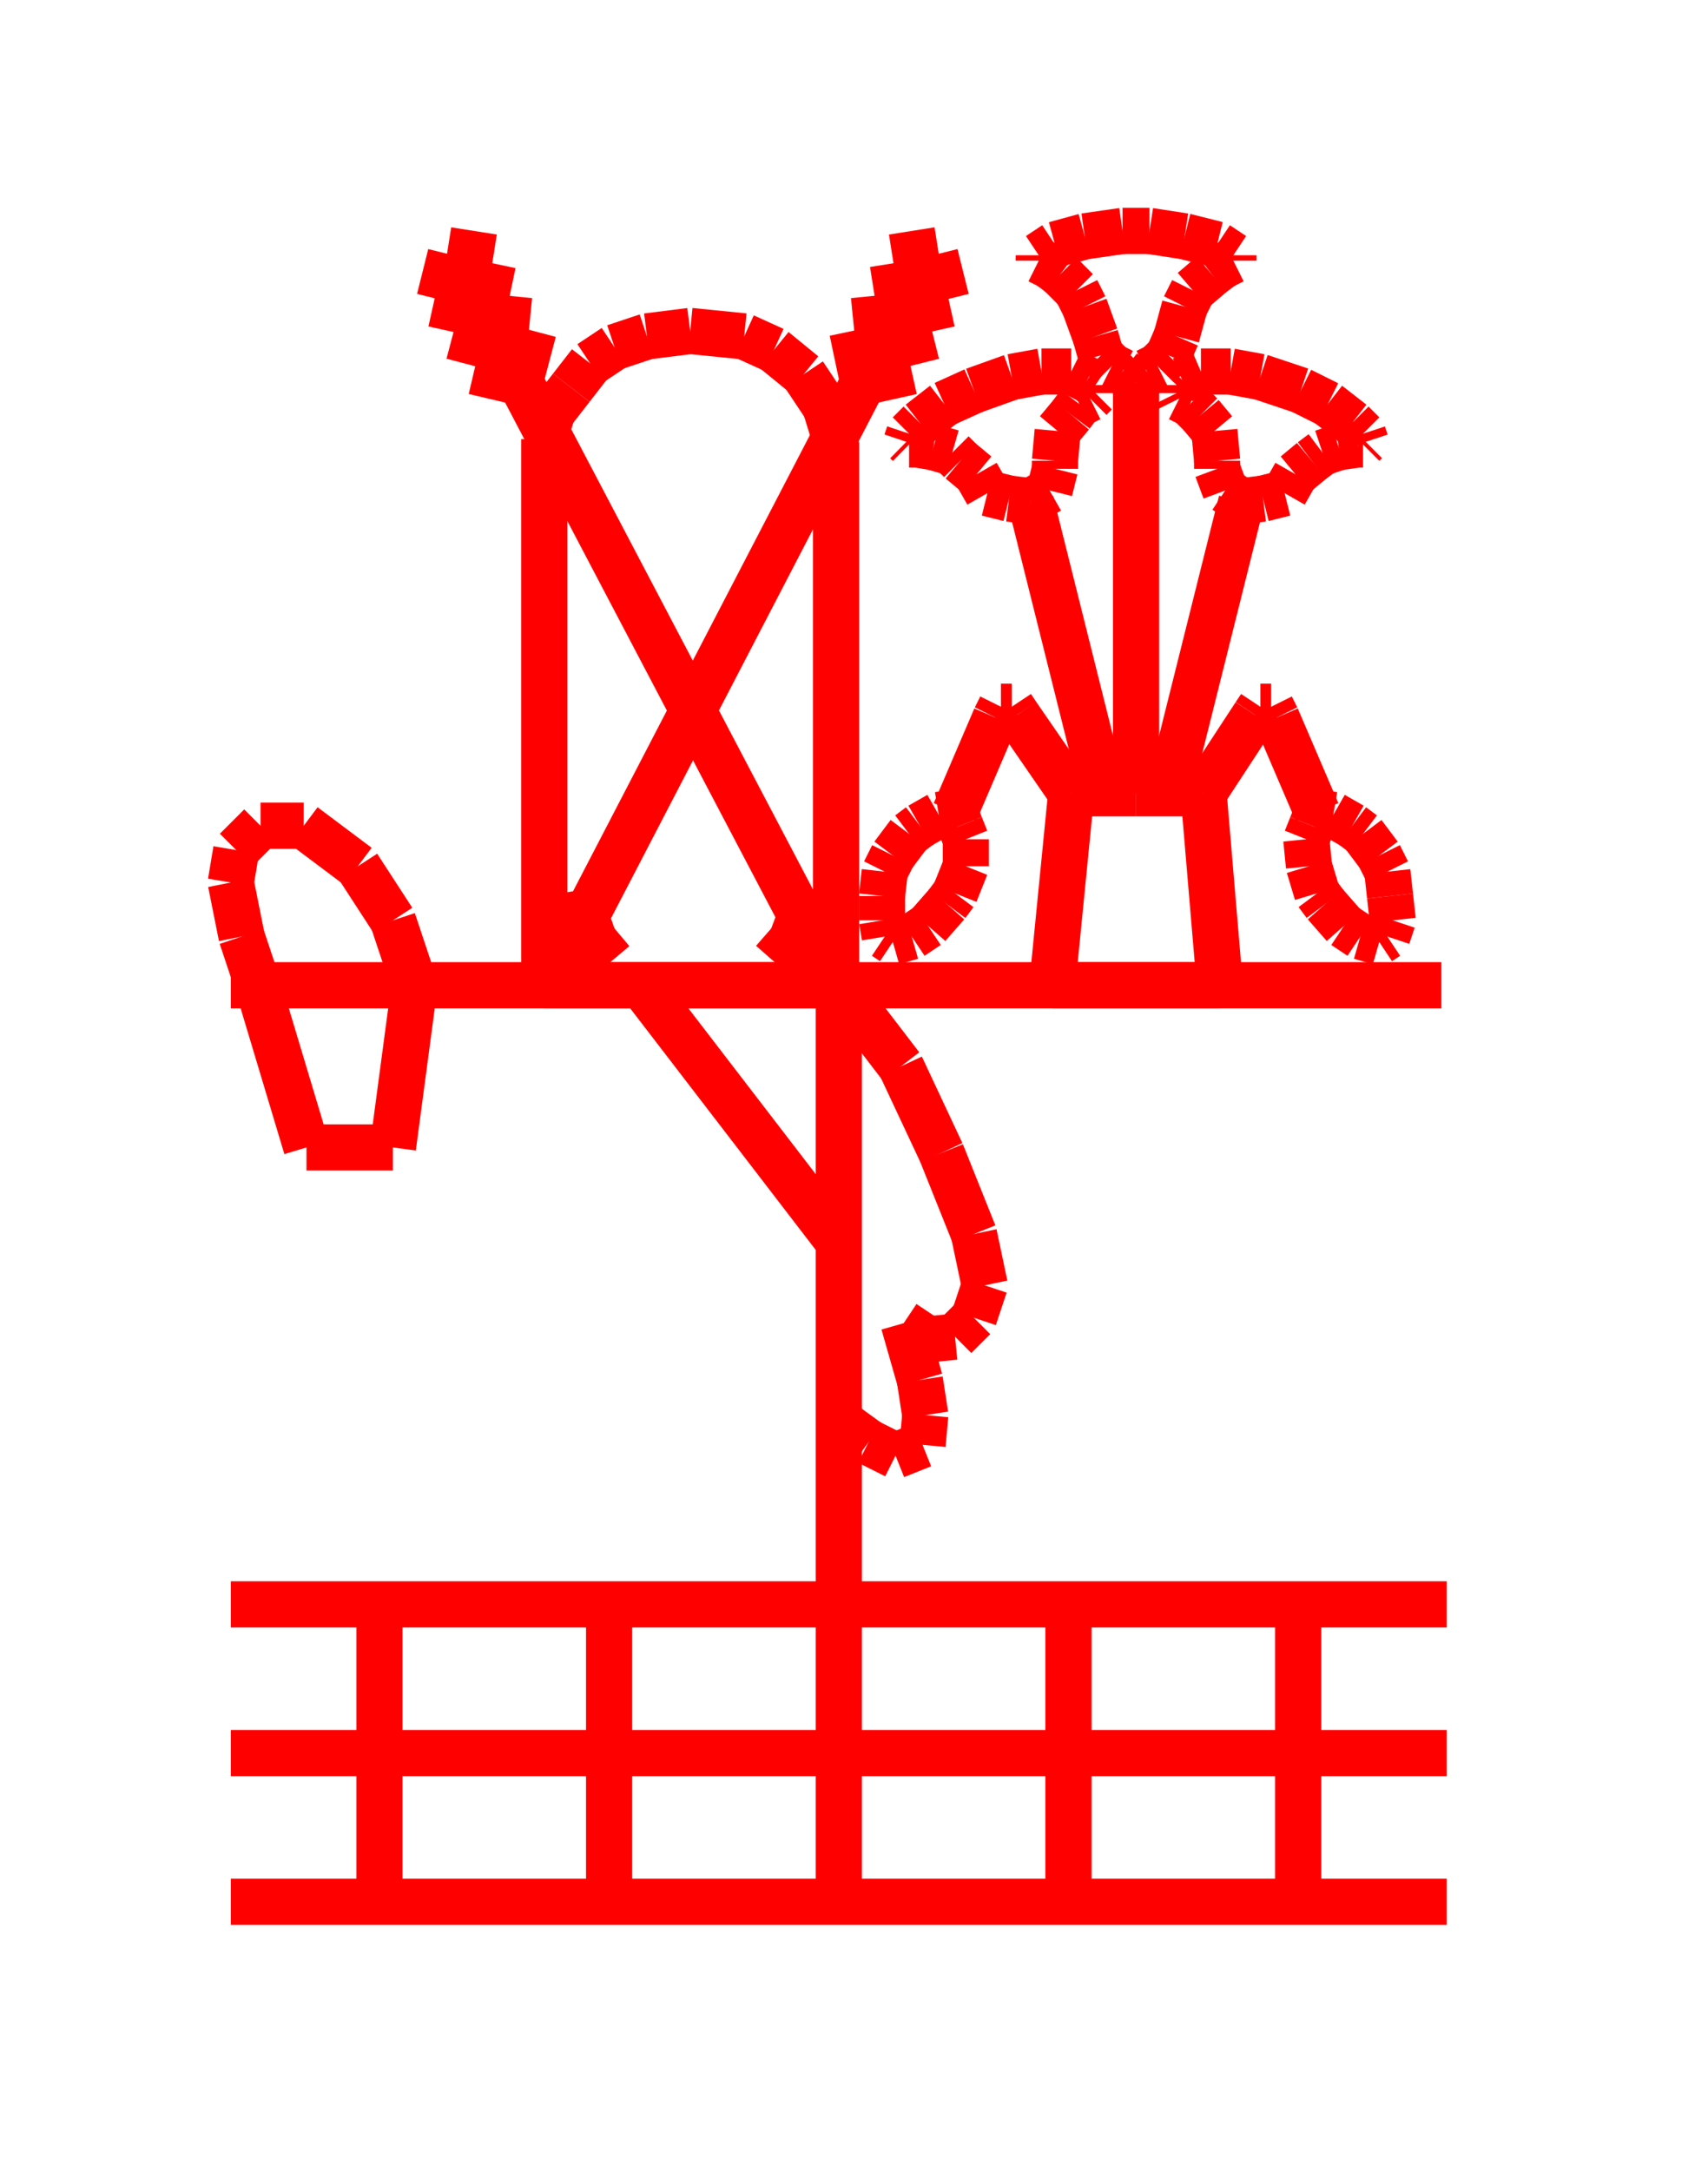 <!DOCTYPE svg PUBLIC "-//W3C//DTD SVG 1.1//EN" "http://www.w3.org/Graphics/SVG/1.1/DTD/svg11.dtd">
<svg width="37" height="47" xmlns="http://www.w3.org/2000/svg">
 <!-- Gardiner/Zz376515 at (0,.53658536585365854) in red, scale=.0585365853658536588, mirror=0 -->
 <line x1="5" y1="34.737" x2="31.341" y2="34.737" style="stroke:red;stroke-width:1" />
 <line x1="31.341" y1="37.956" x2="5" y2="37.956" style="stroke:red;stroke-width:1" />
 <line x1="5" y1="41.176" x2="31.341" y2="41.176" style="stroke:red;stroke-width:1" />
 <line x1="8.22" y1="34.737" x2="8.22" y2="41.176" style="stroke:red;stroke-width:1" />
 <line x1="13.195" y1="34.737" x2="13.195" y2="41.176" style="stroke:red;stroke-width:1" />
 <line x1="18.171" y1="34.737" x2="18.171" y2="41.176" style="stroke:red;stroke-width:1" />
 <line x1="23.146" y1="34.737" x2="23.146" y2="41.176" style="stroke:red;stroke-width:1" />
 <line x1="28.122" y1="34.737" x2="28.122" y2="41.176" style="stroke:red;stroke-width:1" />
 <line x1="31.224" y1="21.332" x2="5" y2="21.332" style="stroke:red;stroke-width:1" />
 <line x1="8.98" y1="21.332" x2="8.512" y2="19.927" style="stroke:red;stroke-width:1" />
 <line x1="8.512" y1="19.927" x2="7.751" y2="18.756" style="stroke:red;stroke-width:1" />
 <line x1="7.751" y1="18.756" x2="6.58" y2="17.878" style="stroke:red;stroke-width:1" />
 <line x1="6.58" y1="17.878" x2="5.644" y2="17.878" style="stroke:red;stroke-width:1" />
 <line x1="5.644" y1="17.878" x2="5.117" y2="18.405" style="stroke:red;stroke-width:1" />
 <line x1="5.117" y1="18.405" x2="5" y2="19.107" style="stroke:red;stroke-width:1" />
 <line x1="5" y1="19.107" x2="5.234" y2="20.278" style="stroke:red;stroke-width:1" />
 <line x1="5.234" y1="20.278" x2="5.585" y2="21.332" style="stroke:red;stroke-width:1" />
 <line x1="5.585" y1="21.332" x2="6.639" y2="24.844" style="stroke:red;stroke-width:1" />
 <line x1="6.639" y1="24.844" x2="8.512" y2="24.844" style="stroke:red;stroke-width:1" />
 <line x1="8.512" y1="24.844" x2="8.98" y2="21.332" style="stroke:red;stroke-width:1" />
 <line x1="18.171" y1="21.332" x2="18.171" y2="34.737" style="stroke:red;stroke-width:1" />
 <line x1="13.898" y1="21.332" x2="18.171" y2="26.893" style="stroke:red;stroke-width:1" />
 <line x1="18.171" y1="21.332" x2="19.517" y2="23.088" style="stroke:red;stroke-width:1" />
 <line x1="19.517" y1="23.088" x2="20.395" y2="24.961" style="stroke:red;stroke-width:1" />
 <line x1="20.395" y1="24.961" x2="21.098" y2="26.717" style="stroke:red;stroke-width:1" />
 <line x1="21.098" y1="26.717" x2="21.332" y2="27.829" style="stroke:red;stroke-width:1" />
 <line x1="21.332" y1="27.829" x2="21.098" y2="28.532" style="stroke:red;stroke-width:1" />
 <line x1="21.098" y1="28.532" x2="20.688" y2="28.941" style="stroke:red;stroke-width:1" />
 <line x1="20.688" y1="28.941" x2="20.102" y2="29" style="stroke:red;stroke-width:1" />
 <line x1="20.102" y1="29" x2="19.576" y2="28.649" style="stroke:red;stroke-width:1" />
 <line x1="19.576" y1="28.649" x2="19.927" y2="29.878" style="stroke:red;stroke-width:1" />
 <line x1="19.927" y1="29.878" x2="20.044" y2="30.639" style="stroke:red;stroke-width:1" />
 <line x1="20.044" y1="30.639" x2="19.985" y2="31.283" style="stroke:red;stroke-width:1" />
 <line x1="19.985" y1="31.283" x2="19.4" y2="31.517" style="stroke:red;stroke-width:1" />
 <line x1="19.4" y1="31.517" x2="18.815" y2="31.224" style="stroke:red;stroke-width:1" />
 <line x1="18.815" y1="31.224" x2="18.171" y2="30.756" style="stroke:red;stroke-width:1" />
 <line x1="20.161" y1="5.468" x2="12.376" y2="20.454" style="stroke:red;stroke-width:1" />
 <line x1="11.79" y1="21.332" x2="12.141" y2="19.341" style="stroke:red;stroke-width:1" />
 <line x1="12.141" y1="19.341" x2="12.317" y2="20.454" style="stroke:red;stroke-width:1" />
 <line x1="12.317" y1="20.454" x2="13.312" y2="20.102" style="stroke:red;stroke-width:1" />
 <line x1="13.312" y1="20.102" x2="11.849" y2="21.332" style="stroke:red;stroke-width:1" />
 <line x1="20.863" y1="5.878" x2="19.927" y2="6.112" style="stroke:red;stroke-width:1" />
 <line x1="19.927" y1="6.112" x2="19.751" y2="5" style="stroke:red;stroke-width:1" />
 <line x1="20.571" y1="6.58" x2="19.517" y2="6.815" style="stroke:red;stroke-width:1" />
 <line x1="19.517" y1="6.815" x2="19.341" y2="5.702" style="stroke:red;stroke-width:1" />
 <line x1="20.22" y1="7.283" x2="19.049" y2="7.576" style="stroke:red;stroke-width:1" />
 <line x1="19.049" y1="7.576" x2="18.932" y2="6.405" style="stroke:red;stroke-width:1" />
 <line x1="19.751" y1="8.044" x2="18.698" y2="8.278" style="stroke:red;stroke-width:1" />
 <line x1="18.698" y1="8.278" x2="18.463" y2="7.166" style="stroke:red;stroke-width:1" />
 <line x1="9.8" y1="5.468" x2="17.644" y2="20.395" style="stroke:red;stroke-width:1" />
 <line x1="18.112" y1="21.332" x2="17.82" y2="19.341" style="stroke:red;stroke-width:1" />
 <line x1="17.82" y1="19.341" x2="17.644" y2="20.454" style="stroke:red;stroke-width:1" />
 <line x1="17.644" y1="20.454" x2="16.707" y2="20.102" style="stroke:red;stroke-width:1" />
 <line x1="16.707" y1="20.102" x2="18.112" y2="21.332" style="stroke:red;stroke-width:1" />
 <line x1="9.156" y1="5.878" x2="10.093" y2="6.112" style="stroke:red;stroke-width:1" />
 <line x1="10.093" y1="6.112" x2="10.268" y2="5" style="stroke:red;stroke-width:1" />
 <line x1="9.39" y1="6.58" x2="10.444" y2="6.815" style="stroke:red;stroke-width:1" />
 <line x1="10.444" y1="6.815" x2="10.678" y2="5.702" style="stroke:red;stroke-width:1" />
 <line x1="9.8" y1="7.283" x2="10.912" y2="7.576" style="stroke:red;stroke-width:1" />
 <line x1="10.912" y1="7.576" x2="11.029" y2="6.405" style="stroke:red;stroke-width:1" />
 <line x1="10.268" y1="8.044" x2="11.263" y2="8.278" style="stroke:red;stroke-width:1" />
 <line x1="11.263" y1="8.278" x2="11.556" y2="7.166" style="stroke:red;stroke-width:1" />
 <line x1="18.112" y1="21.332" x2="18.112" y2="9.566" style="stroke:red;stroke-width:1" />
 <line x1="18.112" y1="9.566" x2="17.878" y2="8.805" style="stroke:red;stroke-width:1" />
 <line x1="17.878" y1="8.805" x2="17.41" y2="8.102" style="stroke:red;stroke-width:1" />
 <line x1="17.41" y1="8.102" x2="16.766" y2="7.576" style="stroke:red;stroke-width:1" />
 <line x1="16.766" y1="7.576" x2="16.122" y2="7.283" style="stroke:red;stroke-width:1" />
 <line x1="16.122" y1="7.283" x2="14.951" y2="7.166" style="stroke:red;stroke-width:1" />
 <line x1="14.951" y1="7.166" x2="14.015" y2="7.283" style="stroke:red;stroke-width:1" />
 <line x1="14.015" y1="7.283" x2="13.312" y2="7.517" style="stroke:red;stroke-width:1" />
 <line x1="13.312" y1="7.517" x2="12.785" y2="7.868" style="stroke:red;stroke-width:1" />
 <line x1="12.785" y1="7.868" x2="12.376" y2="8.395" style="stroke:red;stroke-width:1" />
 <line x1="12.376" y1="8.395" x2="11.966" y2="8.922" style="stroke:red;stroke-width:1" />
 <line x1="11.966" y1="8.922" x2="11.79" y2="9.507" style="stroke:red;stroke-width:1" />
 <line x1="11.79" y1="9.507" x2="11.79" y2="21.332" style="stroke:red;stroke-width:1" />
 <line x1="11.79" y1="21.332" x2="18.112" y2="21.332" style="stroke:red;stroke-width:1" />
 <line x1="24.61" y1="8.278" x2="24.61" y2="17.176" style="stroke:red;stroke-width:1" />
 <line x1="24.61" y1="17.176" x2="26.073" y2="17.176" style="stroke:red;stroke-width:1" />
 <line x1="26.073" y1="17.176" x2="26.424" y2="21.332" style="stroke:red;stroke-width:1" />
 <line x1="26.424" y1="21.332" x2="22.795" y2="21.332" style="stroke:red;stroke-width:1" />
 <line x1="22.795" y1="21.332" x2="23.205" y2="17.176" style="stroke:red;stroke-width:1" />
 <line x1="23.205" y1="17.176" x2="24.61" y2="17.176" style="stroke:red;stroke-width:1" />
 <line x1="26.073" y1="17.176" x2="27.185" y2="15.478" style="stroke:red;stroke-width:1" />
 <line x1="27.185" y1="15.478" x2="27.302" y2="15.302" style="stroke:red;stroke-width:1" />
 <line x1="27.302" y1="15.302" x2="27.537" y2="15.302" style="stroke:red;stroke-width:1" />
 <line x1="27.537" y1="15.302" x2="27.654" y2="15.537" style="stroke:red;stroke-width:1" />
 <line x1="27.654" y1="15.537" x2="28.532" y2="17.585" style="stroke:red;stroke-width:1" />
 <line x1="28.532" y1="17.585" x2="28.415" y2="17.878" style="stroke:red;stroke-width:1" />
 <line x1="28.415" y1="17.878" x2="28.298" y2="18.171" style="stroke:red;stroke-width:1" />
 <line x1="28.298" y1="18.171" x2="28.356" y2="18.756" style="stroke:red;stroke-width:1" />
 <line x1="28.356" y1="18.756" x2="28.532" y2="19.341" style="stroke:red;stroke-width:1" />
 <line x1="28.532" y1="19.341" x2="28.707" y2="19.576" style="stroke:red;stroke-width:1" />
 <line x1="28.707" y1="19.576" x2="29.117" y2="20.044" style="stroke:red;stroke-width:1" />
 <line x1="29.117" y1="20.044" x2="29.468" y2="20.278" style="stroke:red;stroke-width:1" />
 <line x1="29.468" y1="20.278" x2="29.878" y2="20.395" style="stroke:red;stroke-width:1" />
 <line x1="29.878" y1="20.395" x2="30.054" y2="20.278" style="stroke:red;stroke-width:1" />
 <line x1="30.054" y1="20.278" x2="30.171" y2="19.927" style="stroke:red;stroke-width:1" />
 <line x1="30.171" y1="19.927" x2="30.112" y2="19.4" style="stroke:red;stroke-width:1" />
 <line x1="30.112" y1="19.4" x2="30.054" y2="18.873" style="stroke:red;stroke-width:1" />
 <line x1="30.054" y1="18.873" x2="29.878" y2="18.522" style="stroke:red;stroke-width:1" />
 <line x1="29.878" y1="18.522" x2="29.527" y2="18.054" style="stroke:red;stroke-width:1" />
 <line x1="29.527" y1="18.054" x2="29.293" y2="17.878" style="stroke:red;stroke-width:1" />
 <line x1="29.293" y1="17.878" x2="28.883" y2="17.644" style="stroke:red;stroke-width:1" />
 <line x1="28.883" y1="17.644" x2="28.532" y2="17.585" style="stroke:red;stroke-width:1" />
 <line x1="25.312" y1="17.176" x2="26.893" y2="10.854" style="stroke:red;stroke-width:1" />
 <line x1="26.893" y1="10.854" x2="27.361" y2="10.795" style="stroke:red;stroke-width:1" />
 <line x1="27.361" y1="10.795" x2="27.829" y2="10.678" style="stroke:red;stroke-width:1" />
 <line x1="27.829" y1="10.678" x2="28.063" y2="10.268" style="stroke:red;stroke-width:1" />
 <line x1="28.063" y1="10.268" x2="28.415" y2="9.976" style="stroke:red;stroke-width:1" />
 <line x1="28.415" y1="9.976" x2="28.649" y2="9.8" style="stroke:red;stroke-width:1" />
 <line x1="28.649" y1="9.8" x2="29" y2="9.683" style="stroke:red;stroke-width:1" />
 <line x1="29" y1="9.683" x2="29.41" y2="9.624" style="stroke:red;stroke-width:1" />
 <line x1="29.41" y1="9.624" x2="29.527" y2="9.624" style="stroke:red;stroke-width:1" />
 <line x1="29.527" y1="9.624" x2="29.585" y2="9.566" style="stroke:red;stroke-width:1" />
 <line x1="29.585" y1="9.566" x2="29.527" y2="9.39" style="stroke:red;stroke-width:1" />
 <line x1="29.527" y1="9.39" x2="29.293" y2="9.156" style="stroke:red;stroke-width:1" />
 <line x1="29.293" y1="9.156" x2="28.766" y2="8.746" style="stroke:red;stroke-width:1" />
 <line x1="28.766" y1="8.746" x2="28.18" y2="8.454" style="stroke:red;stroke-width:1" />
 <line x1="28.18" y1="8.454" x2="27.302" y2="8.161" style="stroke:red;stroke-width:1" />
 <line x1="27.302" y1="8.161" x2="26.659" y2="8.044" style="stroke:red;stroke-width:1" />
 <line x1="26.659" y1="8.044" x2="26.015" y2="8.044" style="stroke:red;stroke-width:1" />
 <line x1="26.015" y1="8.044" x2="25.605" y2="8.22" style="stroke:red;stroke-width:1" />
 <line x1="25.605" y1="8.22" x2="25.488" y2="8.337" style="stroke:red;stroke-width:1" />
 <line x1="25.488" y1="8.337" x2="25.488" y2="8.512" style="stroke:red;stroke-width:1" />
 <line x1="25.488" y1="8.512" x2="25.546" y2="8.629" style="stroke:red;stroke-width:1" />
 <line x1="25.546" y1="8.629" x2="25.78" y2="8.746" style="stroke:red;stroke-width:1" />
 <line x1="25.78" y1="8.746" x2="26.015" y2="8.98" style="stroke:red;stroke-width:1" />
 <line x1="26.015" y1="8.98" x2="26.307" y2="9.332" style="stroke:red;stroke-width:1" />
 <line x1="26.307" y1="9.332" x2="26.366" y2="9.976" style="stroke:red;stroke-width:1" />
 <line x1="26.366" y1="9.976" x2="26.366" y2="10.151" style="stroke:red;stroke-width:1" />
 <line x1="26.366" y1="10.151" x2="26.541" y2="10.62" style="stroke:red;stroke-width:1" />
 <line x1="26.541" y1="10.62" x2="26.893" y2="10.854" style="stroke:red;stroke-width:1" />
 <line x1="24.61" y1="8.278" x2="24.844" y2="8.044" style="stroke:red;stroke-width:1" />
 <line x1="24.844" y1="8.044" x2="25.078" y2="7.927" style="stroke:red;stroke-width:1" />
 <line x1="25.078" y1="7.927" x2="25.312" y2="7.693" style="stroke:red;stroke-width:1" />
 <line x1="25.312" y1="7.693" x2="25.488" y2="7.283" style="stroke:red;stroke-width:1" />
 <line x1="25.488" y1="7.283" x2="25.663" y2="6.639" style="stroke:red;stroke-width:1" />
 <line x1="25.663" y1="6.639" x2="25.839" y2="6.288" style="stroke:red;stroke-width:1" />
 <line x1="25.839" y1="6.288" x2="26.249" y2="5.937" style="stroke:red;stroke-width:1" />
 <line x1="26.249" y1="5.937" x2="26.483" y2="5.761" style="stroke:red;stroke-width:1" />
 <line x1="26.483" y1="5.761" x2="26.717" y2="5.644" style="stroke:red;stroke-width:1" />
 <line x1="26.717" y1="5.644" x2="26.717" y2="5.527" style="stroke:red;stroke-width:1" />
 <line x1="26.717" y1="5.527" x2="26.366" y2="5.293" style="stroke:red;stroke-width:1" />
 <line x1="26.366" y1="5.293" x2="25.663" y2="5.117" style="stroke:red;stroke-width:1" />
 <line x1="25.663" y1="5.117" x2="24.902" y2="5" style="stroke:red;stroke-width:1" />
 <line x1="24.902" y1="5" x2="24.317" y2="5" style="stroke:red;stroke-width:1" />
 <line x1="24.317" y1="5" x2="23.498" y2="5.117" style="stroke:red;stroke-width:1" />
 <line x1="23.498" y1="5.117" x2="22.854" y2="5.293" style="stroke:red;stroke-width:1" />
 <line x1="22.854" y1="5.293" x2="22.502" y2="5.527" style="stroke:red;stroke-width:1" />
 <line x1="22.502" y1="5.527" x2="22.502" y2="5.644" style="stroke:red;stroke-width:1" />
 <line x1="22.502" y1="5.644" x2="22.737" y2="5.761" style="stroke:red;stroke-width:1" />
 <line x1="22.737" y1="5.761" x2="22.971" y2="5.937" style="stroke:red;stroke-width:1" />
 <line x1="22.971" y1="5.937" x2="23.322" y2="6.288" style="stroke:red;stroke-width:1" />
 <line x1="23.322" y1="6.288" x2="23.498" y2="6.639" style="stroke:red;stroke-width:1" />
 <line x1="23.498" y1="6.639" x2="23.732" y2="7.283" style="stroke:red;stroke-width:1" />
 <line x1="23.732" y1="7.283" x2="23.849" y2="7.693" style="stroke:red;stroke-width:1" />
 <line x1="23.849" y1="7.693" x2="24.083" y2="7.927" style="stroke:red;stroke-width:1" />
 <line x1="24.083" y1="7.927" x2="24.317" y2="8.044" style="stroke:red;stroke-width:1" />
 <line x1="24.317" y1="8.044" x2="24.61" y2="8.278" style="stroke:red;stroke-width:1" />
 <line x1="22.327" y1="10.854" x2="22.737" y2="10.62" style="stroke:red;stroke-width:1" />
 <line x1="22.737" y1="10.62" x2="22.854" y2="10.151" style="stroke:red;stroke-width:1" />
 <line x1="22.854" y1="10.151" x2="22.854" y2="9.976" style="stroke:red;stroke-width:1" />
 <line x1="22.854" y1="9.976" x2="22.912" y2="9.332" style="stroke:red;stroke-width:1" />
 <line x1="22.912" y1="9.332" x2="23.205" y2="8.98" style="stroke:red;stroke-width:1" />
 <line x1="23.205" y1="8.98" x2="23.38" y2="8.746" style="stroke:red;stroke-width:1" />
 <line x1="23.38" y1="8.746" x2="23.615" y2="8.629" style="stroke:red;stroke-width:1" />
 <line x1="23.615" y1="8.629" x2="23.732" y2="8.512" style="stroke:red;stroke-width:1" />
 <line x1="23.732" y1="8.512" x2="23.732" y2="8.337" style="stroke:red;stroke-width:1" />
 <line x1="23.732" y1="8.337" x2="23.556" y2="8.22" style="stroke:red;stroke-width:1" />
 <line x1="23.556" y1="8.22" x2="23.205" y2="8.044" style="stroke:red;stroke-width:1" />
 <line x1="23.205" y1="8.044" x2="22.561" y2="8.044" style="stroke:red;stroke-width:1" />
 <line x1="22.561" y1="8.044" x2="21.917" y2="8.161" style="stroke:red;stroke-width:1" />
 <line x1="21.917" y1="8.161" x2="21.098" y2="8.454" style="stroke:red;stroke-width:1" />
 <line x1="21.098" y1="8.454" x2="20.454" y2="8.746" style="stroke:red;stroke-width:1" />
 <line x1="20.454" y1="8.746" x2="19.927" y2="9.156" style="stroke:red;stroke-width:1" />
 <line x1="19.927" y1="9.156" x2="19.693" y2="9.39" style="stroke:red;stroke-width:1" />
 <line x1="19.693" y1="9.39" x2="19.634" y2="9.566" style="stroke:red;stroke-width:1" />
 <line x1="19.634" y1="9.566" x2="19.693" y2="9.624" style="stroke:red;stroke-width:1" />
 <line x1="19.693" y1="9.624" x2="19.868" y2="9.624" style="stroke:red;stroke-width:1" />
 <line x1="19.868" y1="9.624" x2="20.22" y2="9.683" style="stroke:red;stroke-width:1" />
 <line x1="20.22" y1="9.683" x2="20.629" y2="9.8" style="stroke:red;stroke-width:1" />
 <line x1="20.629" y1="9.8" x2="20.805" y2="9.976" style="stroke:red;stroke-width:1" />
 <line x1="20.805" y1="9.976" x2="21.156" y2="10.268" style="stroke:red;stroke-width:1" />
 <line x1="21.156" y1="10.268" x2="21.39" y2="10.678" style="stroke:red;stroke-width:1" />
 <line x1="21.39" y1="10.678" x2="21.859" y2="10.795" style="stroke:red;stroke-width:1" />
 <line x1="21.859" y1="10.795" x2="22.327" y2="10.854" style="stroke:red;stroke-width:1" />
 <line x1="22.327" y1="10.854" x2="23.907" y2="17.176" style="stroke:red;stroke-width:1" />
 <line x1="20.688" y1="17.585" x2="20.337" y2="17.644" style="stroke:red;stroke-width:1" />
 <line x1="20.337" y1="17.644" x2="19.927" y2="17.878" style="stroke:red;stroke-width:1" />
 <line x1="19.927" y1="17.878" x2="19.693" y2="18.054" style="stroke:red;stroke-width:1" />
 <line x1="19.693" y1="18.054" x2="19.341" y2="18.522" style="stroke:red;stroke-width:1" />
 <line x1="19.341" y1="18.522" x2="19.166" y2="18.873" style="stroke:red;stroke-width:1" />
 <line x1="19.166" y1="18.873" x2="19.107" y2="19.4" style="stroke:red;stroke-width:1" />
 <line x1="19.107" y1="19.4" x2="19.107" y2="19.927" style="stroke:red;stroke-width:1" />
 <line x1="19.107" y1="19.927" x2="19.166" y2="20.278" style="stroke:red;stroke-width:1" />
 <line x1="19.166" y1="20.278" x2="19.341" y2="20.395" style="stroke:red;stroke-width:1" />
 <line x1="19.341" y1="20.395" x2="19.751" y2="20.278" style="stroke:red;stroke-width:1" />
 <line x1="19.751" y1="20.278" x2="20.102" y2="20.044" style="stroke:red;stroke-width:1" />
 <line x1="20.102" y1="20.044" x2="20.512" y2="19.576" style="stroke:red;stroke-width:1" />
 <line x1="20.512" y1="19.576" x2="20.688" y2="19.341" style="stroke:red;stroke-width:1" />
 <line x1="20.688" y1="19.341" x2="20.922" y2="18.756" style="stroke:red;stroke-width:1" />
 <line x1="20.922" y1="18.756" x2="20.922" y2="18.171" style="stroke:red;stroke-width:1" />
 <line x1="20.922" y1="18.171" x2="20.805" y2="17.878" style="stroke:red;stroke-width:1" />
 <line x1="20.805" y1="17.878" x2="20.688" y2="17.585" style="stroke:red;stroke-width:1" />
 <line x1="20.688" y1="17.585" x2="21.566" y2="15.537" style="stroke:red;stroke-width:1" />
 <line x1="21.566" y1="15.537" x2="21.683" y2="15.302" style="stroke:red;stroke-width:1" />
 <line x1="21.683" y1="15.302" x2="21.917" y2="15.302" style="stroke:red;stroke-width:1" />
 <line x1="21.917" y1="15.302" x2="22.034" y2="15.478" style="stroke:red;stroke-width:1" />
 <line x1="22.034" y1="15.478" x2="23.205" y2="17.176" style="stroke:red;stroke-width:1" />

</svg>
